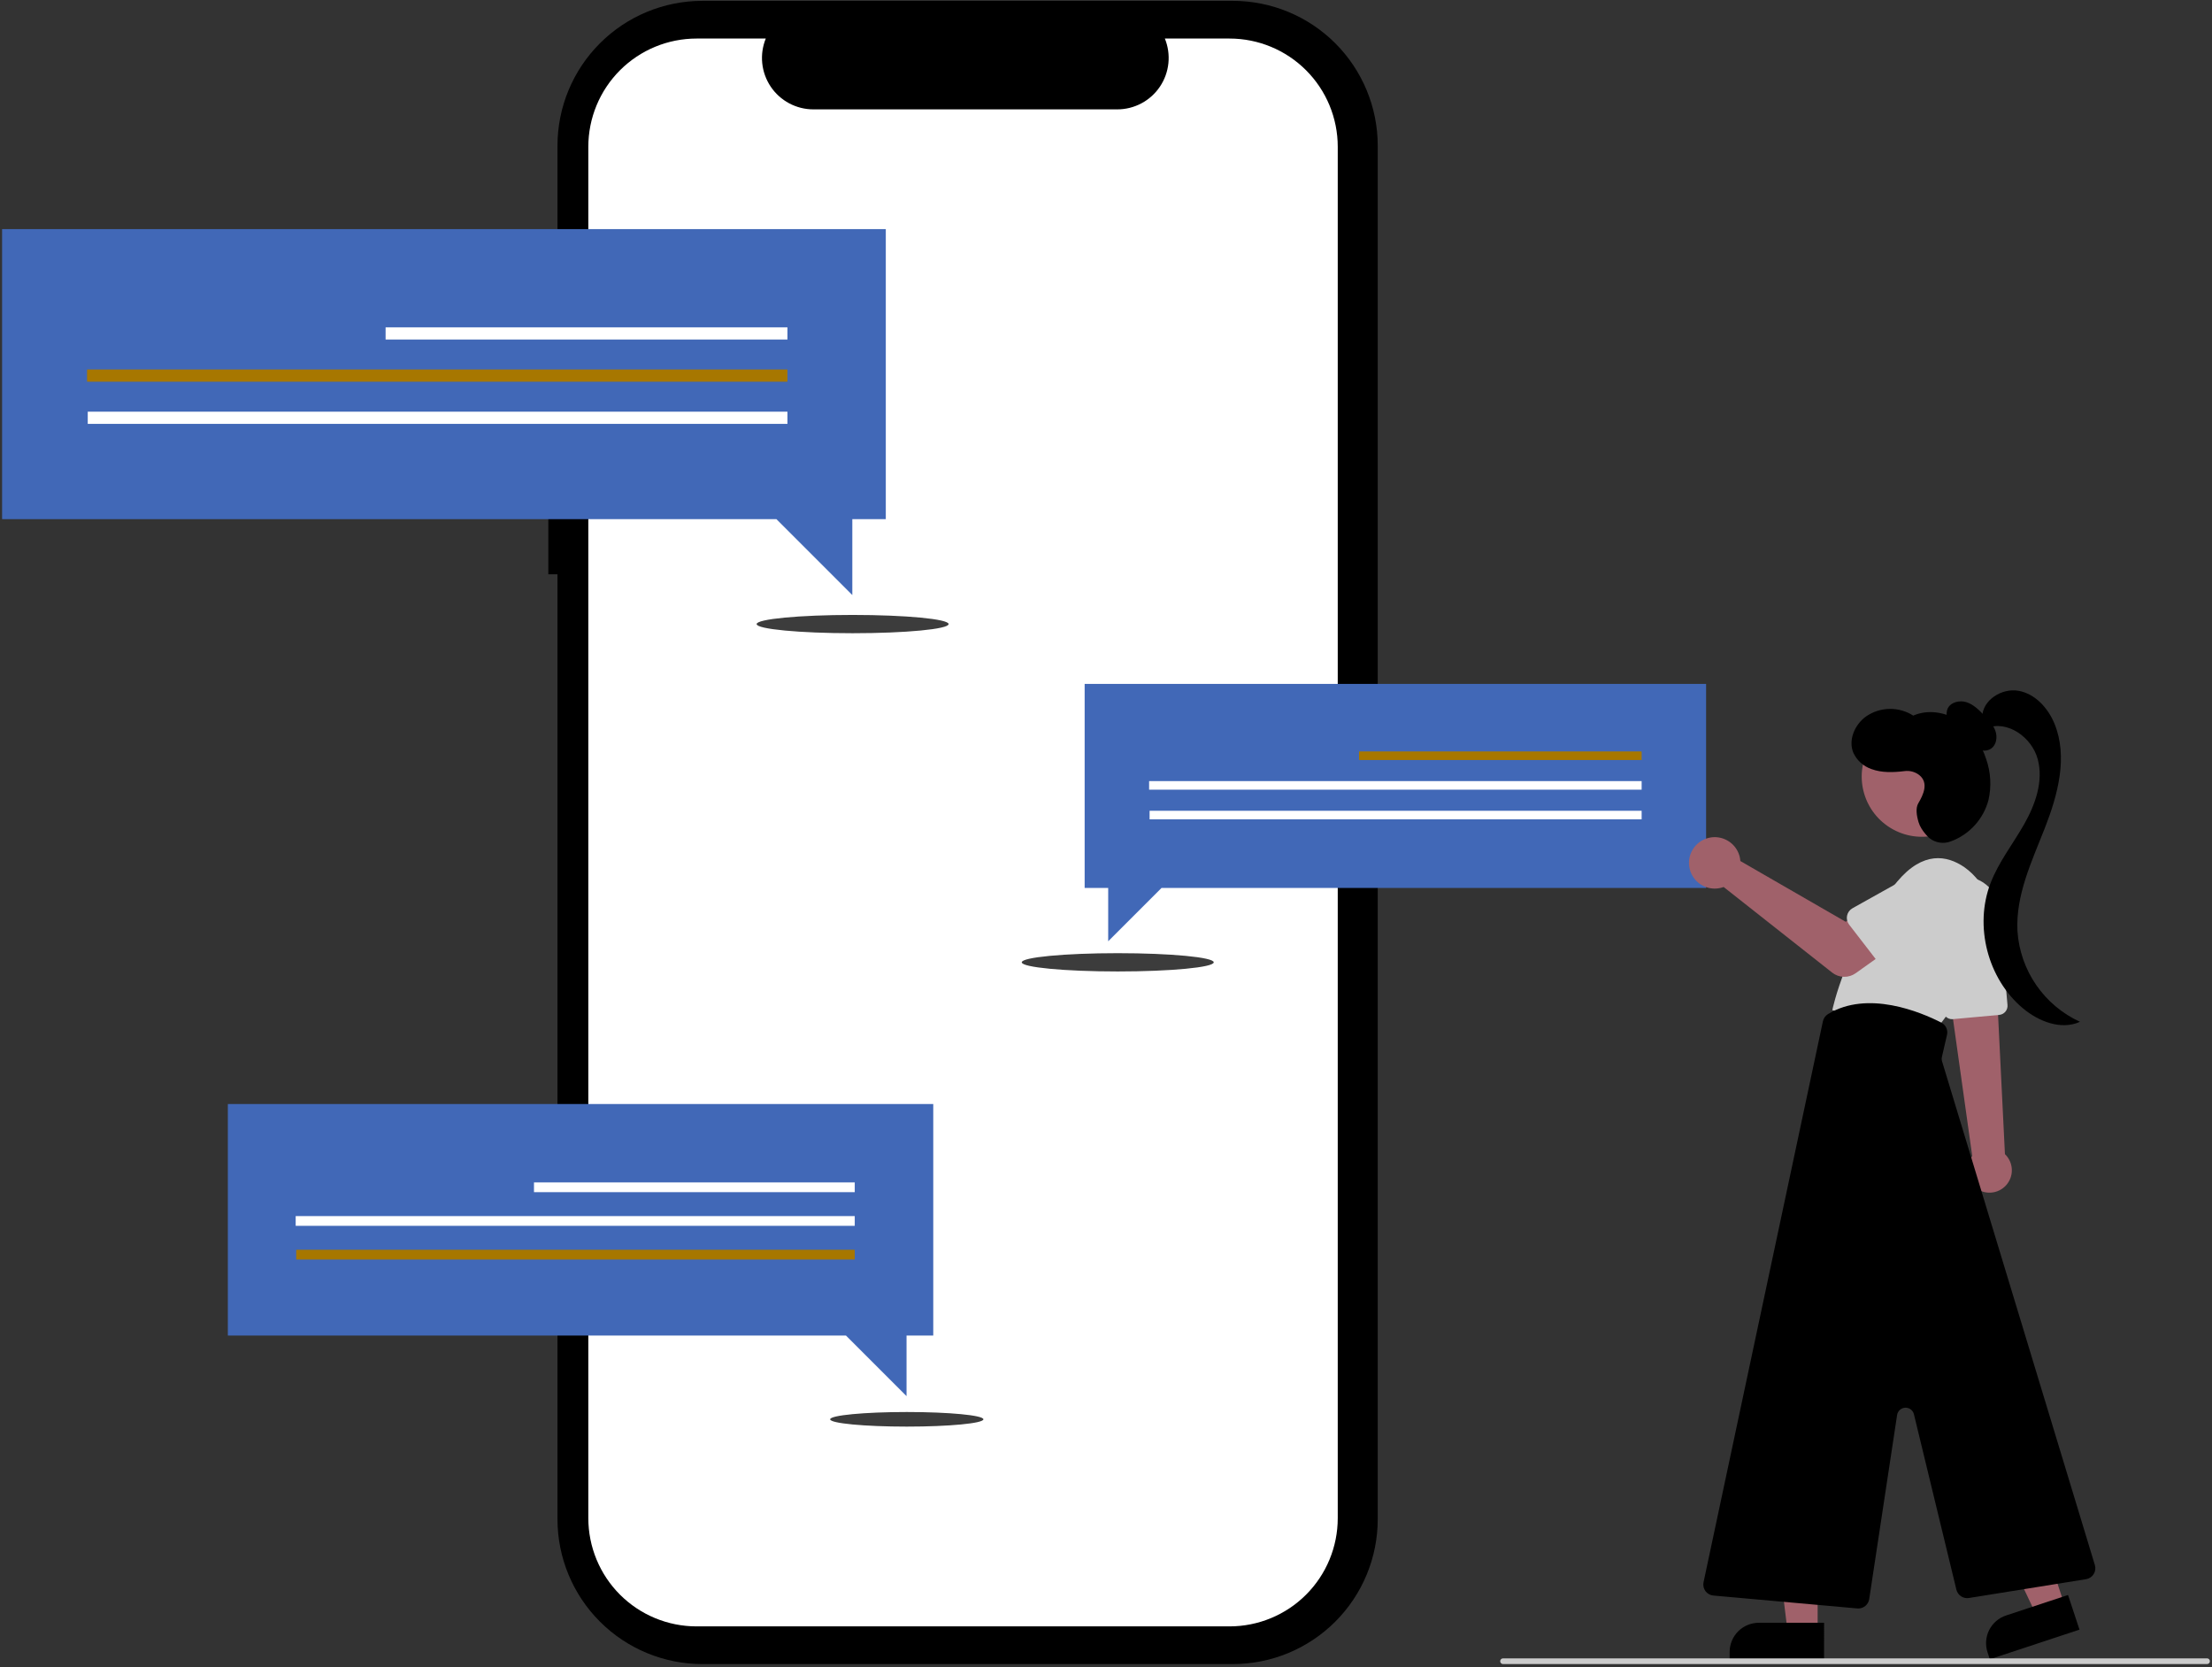 <svg width="528" height="398" viewBox="0 0 528 398" fill="none" xmlns="http://www.w3.org/2000/svg">
<rect x="0" y="0" width="528" height="398" fill="#333333" stroke="none"/>
<g clip-path="url(#clip0_628_7562)">
<path d="M130.888 94.545H133.07V34.789C133.07 25.616 136.714 16.819 143.201 10.333C149.687 3.847 158.485 0.203 167.659 0.203H294.273C298.816 0.203 303.313 1.098 307.51 2.836C311.706 4.574 315.52 7.121 318.731 10.333C321.943 13.544 324.491 17.357 326.229 21.553C327.968 25.749 328.862 30.247 328.862 34.788V362.618C328.862 367.159 327.968 371.657 326.229 375.853C324.491 380.049 321.943 383.862 318.731 387.073C315.52 390.285 311.707 392.832 307.51 394.57C303.314 396.309 298.816 397.203 294.273 397.203H167.659C158.485 397.203 149.687 393.559 143.201 387.073C136.714 380.587 133.07 371.79 133.07 362.618V137.081H130.888L130.888 94.545Z" fill="black"/>
<path d="M166.262 9.201H182.79C182.03 11.064 181.74 13.086 181.945 15.088C182.15 17.089 182.845 19.01 183.967 20.68C185.09 22.35 186.606 23.719 188.382 24.665C190.158 25.611 192.139 26.106 194.152 26.106H266.688C268.7 26.106 270.682 25.611 272.458 24.665C274.234 23.719 275.75 22.35 276.873 20.68C277.995 19.01 278.69 17.089 278.895 15.088C279.1 13.086 278.81 11.064 278.05 9.201H293.487C300.337 9.201 306.908 11.922 311.752 16.766C316.596 21.61 319.317 28.179 319.317 35.029V362.377C319.317 365.769 318.649 369.128 317.351 372.261C316.053 375.395 314.15 378.242 311.752 380.641C309.353 383.039 306.506 384.941 303.372 386.239C300.238 387.537 296.879 388.205 293.487 388.205H166.262C162.87 388.205 159.511 387.537 156.377 386.239C153.243 384.941 150.396 383.039 147.997 380.641C145.599 378.242 143.696 375.395 142.398 372.261C141.1 369.128 140.432 365.769 140.432 362.377V35.029C140.432 31.637 141.1 28.279 142.398 25.145C143.696 22.012 145.599 19.164 147.997 16.766C150.396 14.368 153.243 12.465 156.377 11.167C159.511 9.869 162.87 9.201 166.262 9.201Z" fill="white"/>
<path d="M203.521 151.145C190.866 151.145 180.607 150.168 180.607 148.963C180.607 147.758 190.866 146.781 203.521 146.781C216.175 146.781 226.434 147.758 226.434 148.963C226.434 150.168 216.175 151.145 203.521 151.145Z" fill="#3C3C3C"/>
<path d="M0.5 54.682H211.438V123.922H203.447V142.031L185.337 123.922H0.5V54.682Z" fill="#4168B7"/>
<path d="M92.041 78.129H187.96V81.04H92.041V78.129Z" fill="white"/>
<path d="M20.781 88.197H187.96V91.108H20.781V88.197Z" fill="#A77700"/>
<path d="M20.945 98.266H187.96V101.176H20.945V98.266Z" fill="white"/>
<path d="M54.389 263.518H222.767V318.788H216.389V333.243L201.932 318.788H54.389V263.518Z" fill="#4168B7"/>
<path d="M127.461 282.234H204.026V284.558H127.461V282.234Z" fill="white"/>
<path d="M70.579 290.271H204.026V292.595H70.579V290.271Z" fill="white"/>
<path d="M70.709 298.309H204.026V300.632H70.709V298.309Z" fill="#A77700"/>
<path d="M216.447 340.521C206.346 340.521 198.157 339.741 198.157 338.779C198.157 337.817 206.346 337.037 216.447 337.037C226.549 337.037 234.737 337.817 234.737 338.779C234.737 339.741 226.549 340.521 216.447 340.521Z" fill="#3C3C3C"/>
<path d="M266.805 231.88C254.15 231.88 243.892 230.903 243.892 229.698C243.892 228.493 254.15 227.516 266.805 227.516C279.459 227.516 289.718 228.493 289.718 229.698C289.718 230.903 279.459 231.88 266.805 231.88Z" fill="#3C3C3C"/>
<path d="M407.242 163.248H258.903V211.941H264.523V224.675L277.258 211.941H407.242V163.248Z" fill="#4168B7"/>
<path d="M324.402 179.363H391.855V181.41H324.402V179.363Z" fill="#A77700"/>
<path d="M274.29 186.443H391.855V188.49H274.29V186.443Z" fill="white"/>
<path d="M274.405 193.525H391.855V195.572H274.405V193.525Z" fill="white"/>
<path d="M479.5 282.023C478.789 283.248 477.621 284.14 476.252 284.503C474.883 284.866 473.425 284.67 472.201 283.959C470.976 283.248 470.084 282.079 469.721 280.71C469.358 279.342 469.553 277.885 470.265 276.66C470.414 276.41 470.582 276.171 470.768 275.946L466.275 243.932L466.141 242.972L465.228 236.44L465.094 235.498L465.591 235.521L474.294 235.919L476.628 236.024L476.921 241.984L478.576 275.49C479.441 276.318 480.002 277.412 480.17 278.597C480.338 279.782 480.102 280.988 479.5 282.023Z" fill="#A0616A"/>
<path d="M466.167 243.262L477.218 242.249C477.792 242.194 478.32 241.916 478.689 241.473C479.057 241.031 479.236 240.461 479.186 239.887L477.136 216.907C477.037 215.791 476.715 214.706 476.189 213.717C475.662 212.728 474.943 211.854 474.073 211.147C473.204 210.441 472.201 209.916 471.125 209.603C470.048 209.291 468.92 209.198 467.807 209.329C466.694 209.461 465.619 209.814 464.645 210.368C463.671 210.922 462.818 211.666 462.137 212.556C461.456 213.446 460.96 214.463 460.678 215.548C460.397 216.632 460.336 217.762 460.5 218.871L463.813 241.411C463.89 241.928 464.149 242.4 464.544 242.741C464.939 243.083 465.443 243.271 465.965 243.271C466.032 243.271 466.099 243.269 466.167 243.262Z" fill="#CCCCCC"/>
<path d="M474.542 224.698C475.66 221.532 475.712 218.087 474.69 214.889C473.667 211.691 471.628 208.915 468.881 206.984C464.713 204.133 459.011 203.109 452.869 210.42C440.586 225.041 437.369 241.125 437.369 241.125L462.52 245.219C462.52 245.219 471.074 234.764 474.542 224.698Z" fill="#CCCCCC"/>
<path d="M433.864 389.395H426.693L423.282 361.738L433.865 361.739L433.864 389.395Z" fill="#A0616A"/>
<path d="M412.864 396.053L435.401 396.054L435.402 387.347L419.819 387.346C418.906 387.346 418.001 387.526 417.158 387.876C416.314 388.225 415.547 388.737 414.901 389.383C414.256 390.028 413.743 390.795 413.394 391.639C413.044 392.482 412.864 393.386 412.864 394.3L412.864 396.053Z" fill="black"/>
<path d="M492.82 383.142L486.012 385.392L474.092 360.204L484.14 356.883L492.82 383.142Z" fill="#A0616A"/>
<path d="M474.971 396.053L496.369 388.981L493.636 380.714L478.841 385.604C477.974 385.89 477.172 386.345 476.48 386.941C475.789 387.538 475.222 388.265 474.811 389.081C474.401 389.896 474.155 390.785 474.088 391.696C474.021 392.606 474.134 393.521 474.42 394.388L474.971 396.053Z" fill="black"/>
<path d="M451.865 197.971C444.903 194.165 442.344 185.438 446.15 178.476C449.956 171.515 458.685 168.957 465.646 172.762C472.608 176.568 475.167 185.295 471.361 192.257C467.555 199.218 458.827 201.776 451.865 197.971Z" fill="#A0616A"/>
<path d="M446.177 381.696L452.836 337.747C452.907 337.278 453.139 336.848 453.492 336.531C453.845 336.214 454.297 336.029 454.771 336.009C455.245 335.988 455.712 336.132 456.091 336.418C456.47 336.703 456.738 337.111 456.85 337.572L466.991 379.454C467.151 380.096 467.545 380.655 468.095 381.021C468.646 381.387 469.314 381.535 469.967 381.434L497.941 376.939C498.311 376.879 498.665 376.741 498.978 376.533C499.291 376.325 499.556 376.053 499.755 375.735C499.954 375.416 500.083 375.058 500.132 374.686C500.182 374.314 500.151 373.935 500.042 373.576L463.566 253.332C463.463 252.99 463.45 252.627 463.531 252.279L464.745 247.017C464.879 246.446 464.817 245.847 464.57 245.316C464.324 244.784 463.906 244.351 463.384 244.084C458.417 241.55 445.84 236.282 436.343 242.053C436.035 242.241 435.768 242.489 435.559 242.784C435.35 243.078 435.203 243.412 435.127 243.765L406.632 377.676C406.555 378.04 406.555 378.416 406.634 378.78C406.713 379.144 406.868 379.487 407.089 379.787C407.31 380.086 407.592 380.336 407.917 380.518C408.242 380.7 408.601 380.812 408.972 380.845L443.34 383.922C443.419 383.929 443.498 383.933 443.576 383.933C444.205 383.932 444.813 383.705 445.29 383.295C445.767 382.885 446.082 382.318 446.177 381.696Z" fill="black"/>
<path d="M468.282 175.218C467.199 174.567 466.238 173.731 465.442 172.75C465.049 172.254 464.791 171.666 464.691 171.041C464.592 170.417 464.655 169.777 464.874 169.184C465.6 167.583 467.757 167.076 469.428 167.622C471.099 168.168 472.391 169.477 473.612 170.741C474.688 171.855 475.794 173.017 476.305 174.479C476.815 175.941 476.553 177.794 475.284 178.681C474.038 179.552 472.247 179.195 471.049 178.26C469.851 177.326 469.109 175.938 468.402 174.593L468.282 175.218Z" fill="black"/>
<path d="M473.147 171.125C473.226 167.077 477.84 164.175 481.825 164.892C485.809 165.609 488.872 169.007 490.405 172.753C493.645 180.67 491.213 189.702 488.092 197.666C484.971 205.629 481.108 213.713 481.563 222.255C481.871 226.871 483.42 231.32 486.047 235.129C488.674 238.938 492.281 241.968 496.487 243.897C491.99 245.935 486.615 243.829 482.836 240.652C474.444 233.596 471.204 221.033 475.138 210.799C477.078 205.751 480.498 201.432 483.167 196.729C485.837 192.026 487.795 186.484 486.417 181.254C485.039 176.025 479.174 171.79 474.159 173.816L473.147 171.125Z" fill="black"/>
<path d="M457.893 191.74C459.145 189.624 460.41 186.846 458.12 184.997C457.622 184.613 457.053 184.332 456.445 184.171C455.837 184.011 455.204 183.973 454.581 184.061C452 184.372 449.19 184.5 446.692 183.563C445.755 183.24 444.893 182.733 444.156 182.071C443.419 181.409 442.822 180.605 442.402 179.708C441.112 176.653 442.727 172.94 445.423 171.009C447.073 169.87 449.021 169.244 451.025 169.209C453.029 169.173 454.999 169.73 456.687 170.81C460.179 169.268 464.416 169.953 467.588 172.076C470.76 174.199 472.931 177.599 474.11 181.229C475.197 184.354 475.384 187.72 474.65 190.946C474.06 193.19 472.937 195.259 471.378 196.977C469.818 198.696 467.868 200.013 465.691 200.818C464.843 201.152 463.922 201.257 463.021 201.124C462.119 200.99 461.269 200.622 460.554 200.056C460.554 200.056 458.574 198.327 457.955 196.246C457.479 194.647 457.224 192.871 457.893 191.74Z" fill="black"/>
<path d="M415.276 204.56C415.348 204.875 415.395 205.196 415.416 205.519L440.542 220.013L446.649 216.497L453.16 225.02L442.953 232.294C442.129 232.882 441.136 233.186 440.123 233.161C439.111 233.137 438.134 232.784 437.339 232.157L411.43 211.719C410.26 212.152 408.987 212.218 407.779 211.91C406.571 211.601 405.485 210.932 404.667 209.992C403.848 209.052 403.335 207.884 403.197 206.645C403.058 205.406 403.299 204.155 403.889 203.056C404.479 201.958 405.39 201.065 406.5 200.497C407.609 199.929 408.866 199.712 410.102 199.875C411.338 200.038 412.495 200.574 413.419 201.411C414.344 202.248 414.991 203.346 415.276 204.56Z" fill="#A0616A"/>
<path d="M441.382 220.699L449.503 231.223C449.734 231.522 450.027 231.769 450.362 231.945C450.696 232.121 451.065 232.222 451.443 232.243C451.82 232.264 452.198 232.203 452.55 232.064C452.902 231.926 453.22 231.713 453.483 231.441L462.676 221.895C464.202 220.705 465.193 218.958 465.432 217.037C465.671 215.117 465.139 213.18 463.953 211.651C462.766 210.123 461.021 209.127 459.101 208.883C457.181 208.638 455.243 209.165 453.711 210.348L442.181 216.795C441.851 216.979 441.564 217.233 441.341 217.538C441.118 217.844 440.963 218.194 440.887 218.564C440.812 218.935 440.817 219.317 440.902 219.686C440.987 220.054 441.151 220.4 441.382 220.699Z" fill="#CCCCCC"/>
<path d="M358.776 397.204H526.817C526.998 397.204 527.172 397.132 527.3 397.004C527.428 396.876 527.5 396.702 527.5 396.521C527.5 396.34 527.428 396.166 527.3 396.038C527.172 395.91 526.998 395.838 526.817 395.838H358.776C358.595 395.838 358.421 395.91 358.293 396.038C358.165 396.166 358.093 396.34 358.093 396.521C358.093 396.702 358.165 396.876 358.293 397.004C358.421 397.132 358.595 397.204 358.776 397.204Z" fill="#CCCCCC"/>
</g>
<defs>
<clipPath id="clip0_628_7562">
<rect width="527" height="397" fill="white" transform="matrix(-1 0 0 1 527.5 0.203)"/>
</clipPath>
</defs>
</svg>
